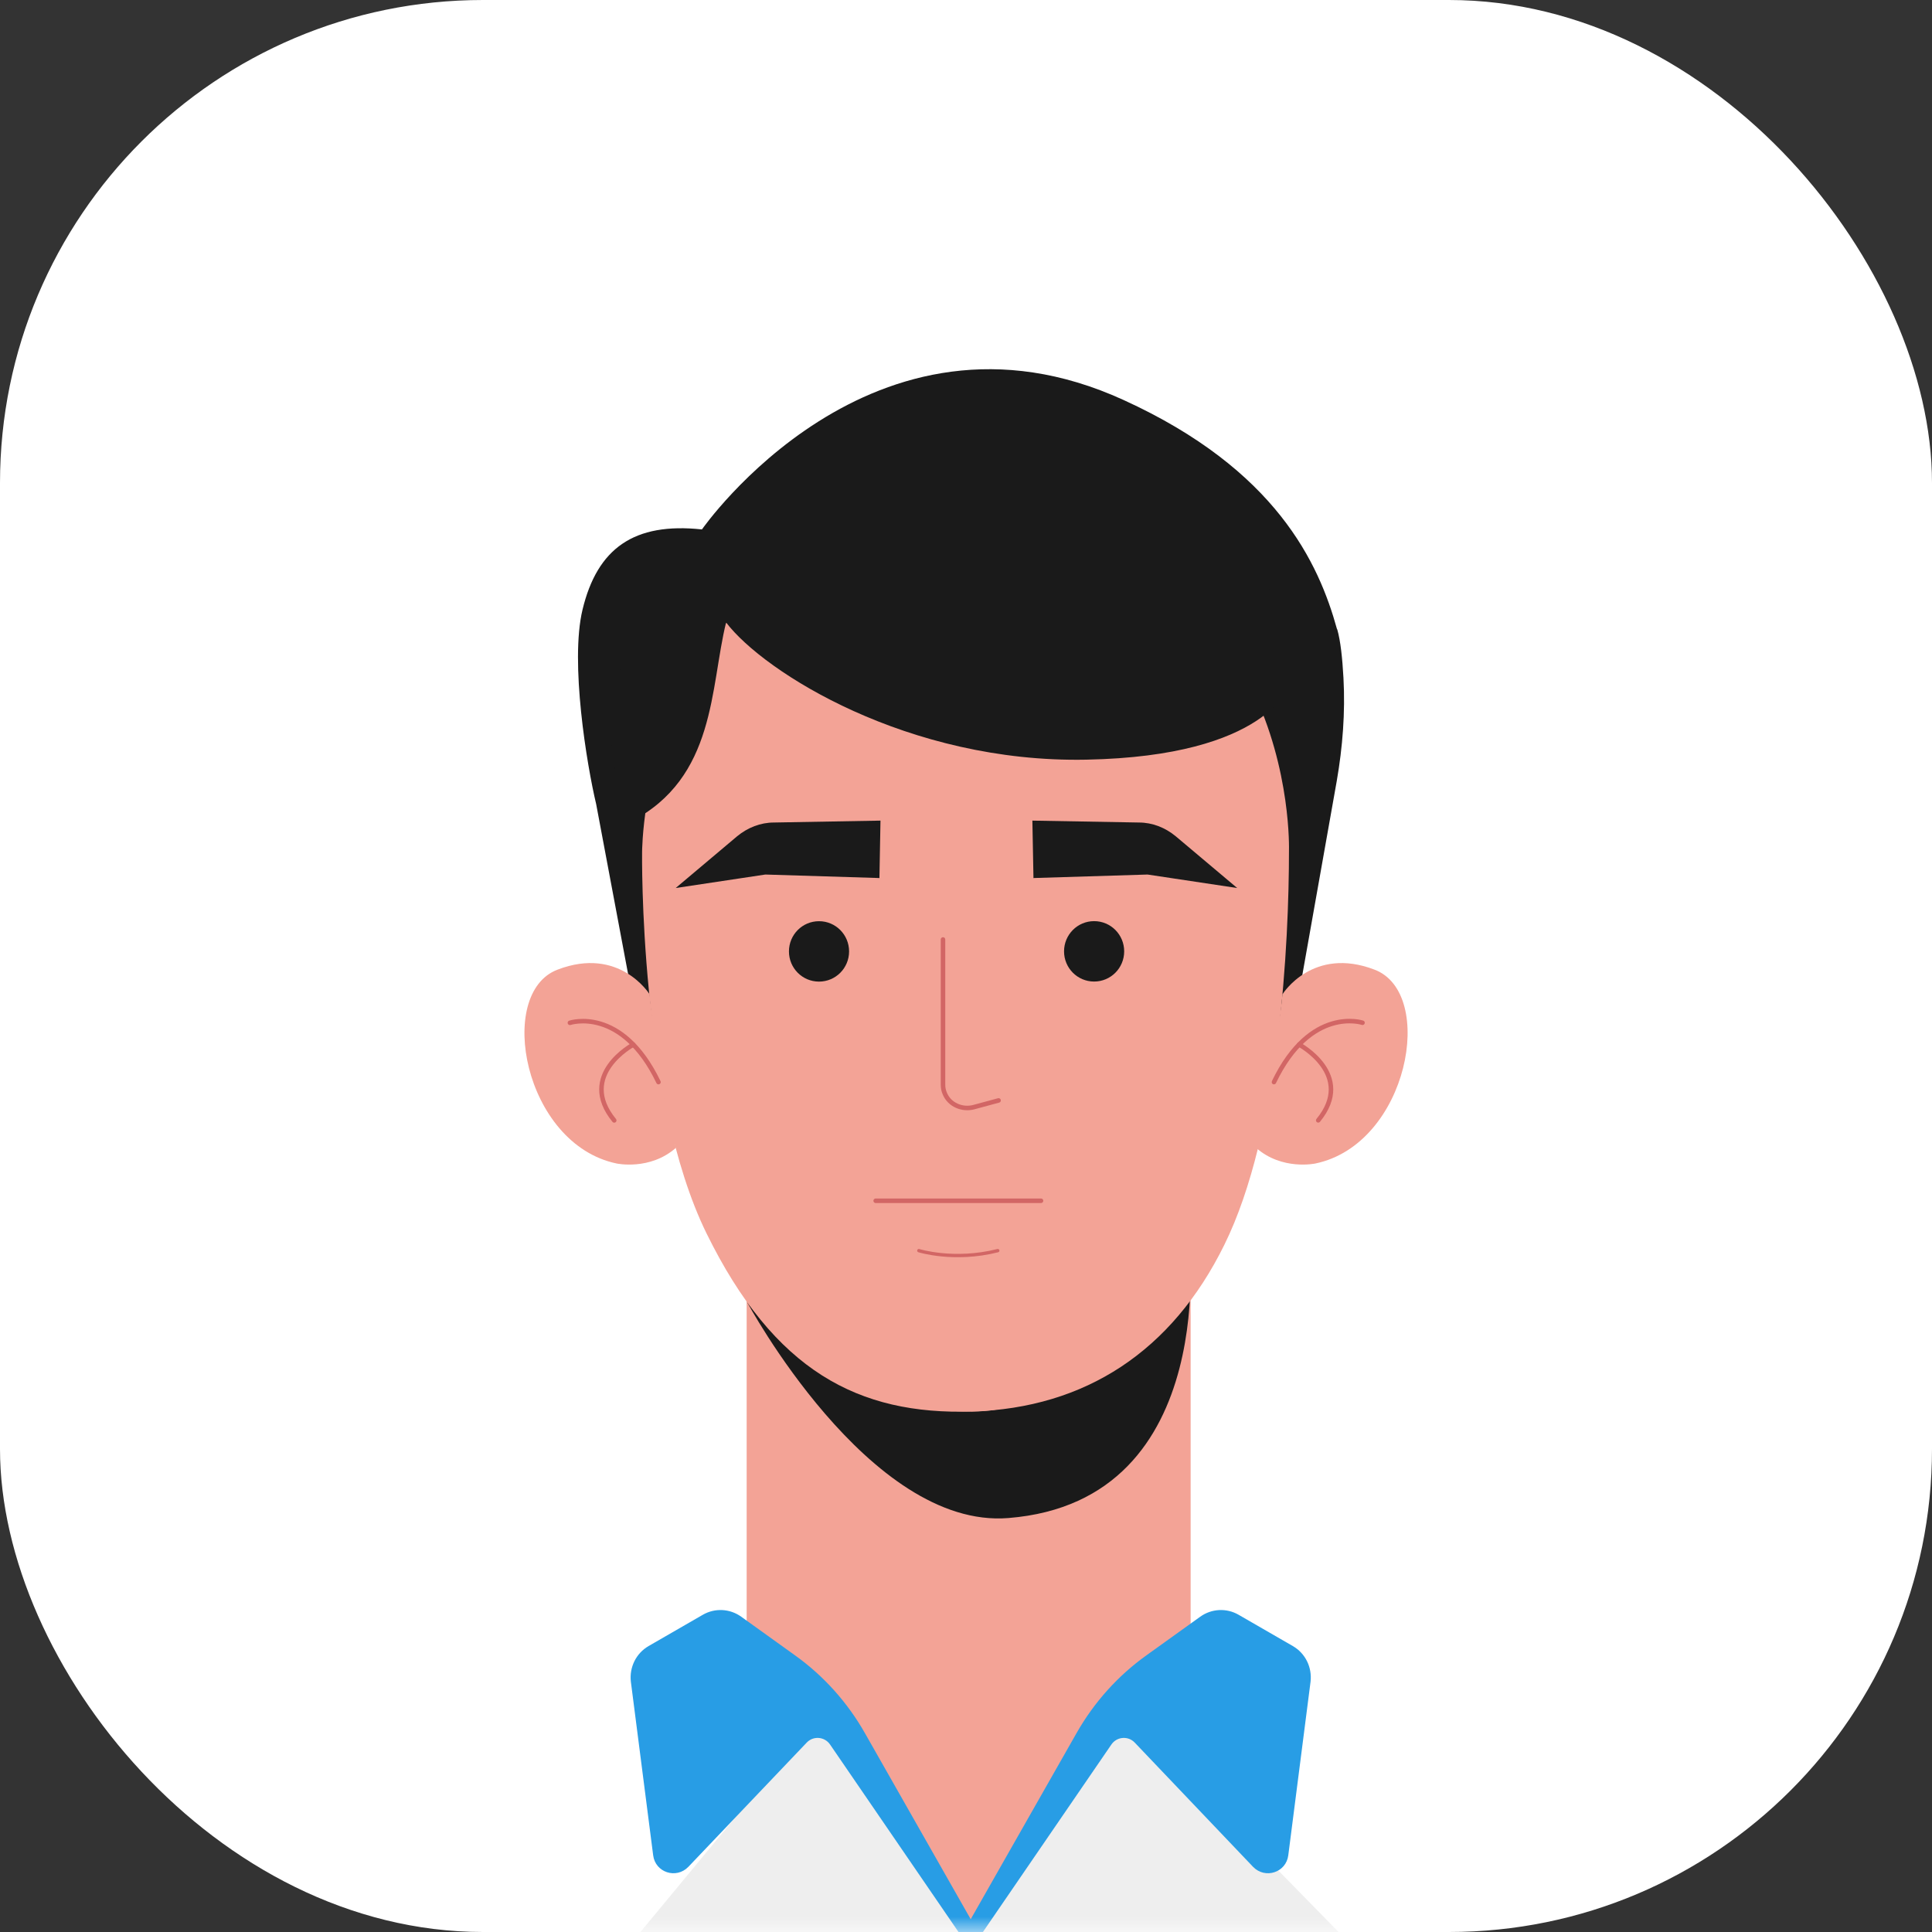 <svg width="64" height="64" viewBox="0 0 64 64" fill="none" xmlns="http://www.w3.org/2000/svg">
<rect x="0" y="0" width="64" height="64" fill="#333333" stroke="none"/>
<g style="mix-blend-mode:luminosity">
<rect width="64" height="64" rx="16" fill="white"/>
<mask id="mask0_4384_7813" style="mask-type:alpha" maskUnits="userSpaceOnUse" x="0" y="0" width="64" height="64">
<rect width="64" height="64" rx="16" fill="#EEEEEE"/>
</mask>
<g mask="url(#mask0_4384_7813)">
<path d="M32.088 63.576C28.024 63.576 24.734 60.272 24.734 56.19V40.472H39.441V56.19C39.441 60.272 36.151 63.576 32.088 63.576Z" fill="#F3A396"/>
<path d="M24.734 43.107C24.734 43.107 28.78 50.662 33.404 50.287C40.553 49.715 39.37 40.82 39.37 40.82C39.37 40.82 36.596 46.759 32.212 46.759C27.322 46.759 24.734 43.107 24.734 43.107Z" fill="#1A1A1A"/>
<path d="M19.705 65.826L27.227 56.734L32.403 64.022L37.222 56.734L46.131 65.826H19.705Z" fill="#EEEEEE"/>
<path d="M32.155 63.575L28.652 57.413C28.074 56.395 27.283 55.511 26.331 54.832L24.553 53.555C24.18 53.287 23.682 53.26 23.281 53.492L21.485 54.528C21.067 54.77 20.845 55.234 20.898 55.707L21.637 61.459C21.708 62.03 22.401 62.254 22.801 61.843L26.723 57.726C26.945 57.493 27.318 57.529 27.496 57.788L32.164 64.602V63.575H32.155Z" fill="#289DE5"/>
<path d="M32.157 63.575L35.661 57.413C36.239 56.395 37.03 55.511 37.981 54.832L39.76 53.555C40.133 53.287 40.631 53.26 41.031 53.492L42.827 54.528C43.245 54.77 43.468 55.234 43.414 55.707L42.676 61.459C42.605 62.03 41.911 62.254 41.511 61.843L37.59 57.726C37.368 57.493 36.994 57.529 36.817 57.788L32.148 64.602V63.575H32.157Z" fill="#289DE5"/>
<path d="M44.29 20.842C43.686 18.654 42.272 15.555 37.221 13.251C28.881 9.437 23.253 17.538 23.253 17.538C21.003 17.297 19.785 18.163 19.296 20.199C18.878 21.941 19.438 25.334 19.749 26.638L21.412 35.489L23.021 27.63C24.595 22.459 26.996 20.36 26.996 20.36L34.625 19.753L42.708 34.739L44.282 25.87C44.477 24.745 44.566 23.602 44.504 22.459C44.468 21.798 44.406 21.226 44.299 20.851L44.29 20.842Z" fill="#1A1A1A"/>
<path d="M42.492 32.925C42.492 32.925 43.487 31.335 45.533 32.121C47.587 32.898 46.653 37.899 43.576 38.542C43.576 38.542 42.474 38.783 41.611 38.024C41.611 38.024 42.367 34.327 42.483 32.925H42.492Z" fill="#F3A396"/>
<path d="M45.135 33.88C45.135 33.88 43.419 33.309 42.201 35.845" stroke="#D26665" stroke-width="0.15" stroke-linecap="round" stroke-linejoin="round"/>
<path d="M43.037 34.603C43.037 34.603 44.904 35.604 43.668 37.113" stroke="#D26665" stroke-width="0.15" stroke-linecap="round" stroke-linejoin="round"/>
<path d="M21.51 32.925C21.51 32.925 20.514 31.335 18.469 32.121C16.415 32.898 17.349 37.899 20.425 38.542C20.425 38.542 21.528 38.783 22.39 38.024C22.39 38.024 21.635 34.327 21.519 32.925H21.51Z" fill="#F3A396"/>
<path d="M18.879 33.882C18.879 33.882 20.595 33.31 21.813 35.846" stroke="#D26665" stroke-width="0.15" stroke-linecap="round" stroke-linejoin="round"/>
<path d="M20.978 34.605C20.978 34.605 19.111 35.605 20.347 37.115" stroke="#D26665" stroke-width="0.15" stroke-linecap="round" stroke-linejoin="round"/>
<path d="M42.699 28.174C42.699 31.193 42.406 37.498 40.556 41.24C38.823 44.759 35.959 46.643 32.198 46.759C28.437 46.875 25.645 45.419 23.404 40.856C21.164 36.292 21.27 28.228 21.27 28.228C21.27 28.228 21.27 17.457 31.869 17.457C43.028 17.457 42.699 28.174 42.699 28.174Z" fill="#F3A396"/>
<path d="M41.739 18.806C41.463 18.895 32.554 16.421 32.554 16.421L24.738 18.806C24.738 18.806 24.738 18.806 24.738 18.815C17.865 20.681 20.897 27.219 20.897 27.219C23.724 25.763 23.52 22.771 24.053 20.619C25.307 22.271 30.091 25.281 35.986 25.165C42.023 25.048 42.708 22.691 42.708 22.691C42.708 22.691 42.014 18.716 41.739 18.806Z" fill="#1A1A1A"/>
<path d="M31.238 31.122V35.926C31.238 36.033 31.256 36.132 31.3 36.23C31.452 36.596 31.87 36.775 32.252 36.677L33.079 36.453" stroke="#D26665" stroke-width="0.15" stroke-linecap="round" stroke-linejoin="round"/>
<path d="M28.127 31.517C28.127 32.07 27.682 32.517 27.131 32.517C26.579 32.517 26.135 32.07 26.135 31.517C26.135 30.963 26.579 30.516 27.131 30.516C27.682 30.516 28.127 30.963 28.127 31.517Z" fill="#1A1A1A"/>
<path d="M29.132 29.095L29.167 27.184L25.637 27.247C25.193 27.247 24.766 27.416 24.419 27.702L22.383 29.417L25.353 28.97L29.123 29.086L29.132 29.095Z" fill="#1A1A1A"/>
<path d="M35.248 31.515C35.248 32.068 35.693 32.515 36.244 32.515C36.795 32.515 37.24 32.068 37.24 31.515C37.24 30.961 36.795 30.514 36.244 30.514C35.693 30.514 35.248 30.961 35.248 31.515Z" fill="#1A1A1A"/>
<path d="M34.235 29.095L34.199 27.184L37.729 27.247C38.174 27.247 38.601 27.416 38.947 27.702L40.984 29.417L38.014 28.97L34.244 29.086L34.235 29.095Z" fill="#1A1A1A"/>
<path d="M29.008 39.777H34.485" stroke="#D26665" stroke-width="0.15" stroke-linecap="round" stroke-linejoin="round"/>
<path d="M30.438 41.429C30.438 41.429 31.602 41.795 33.052 41.429" stroke="#D26665" stroke-width="0.111" stroke-linecap="round" stroke-linejoin="round"/>
</g>
</g>
</svg>
